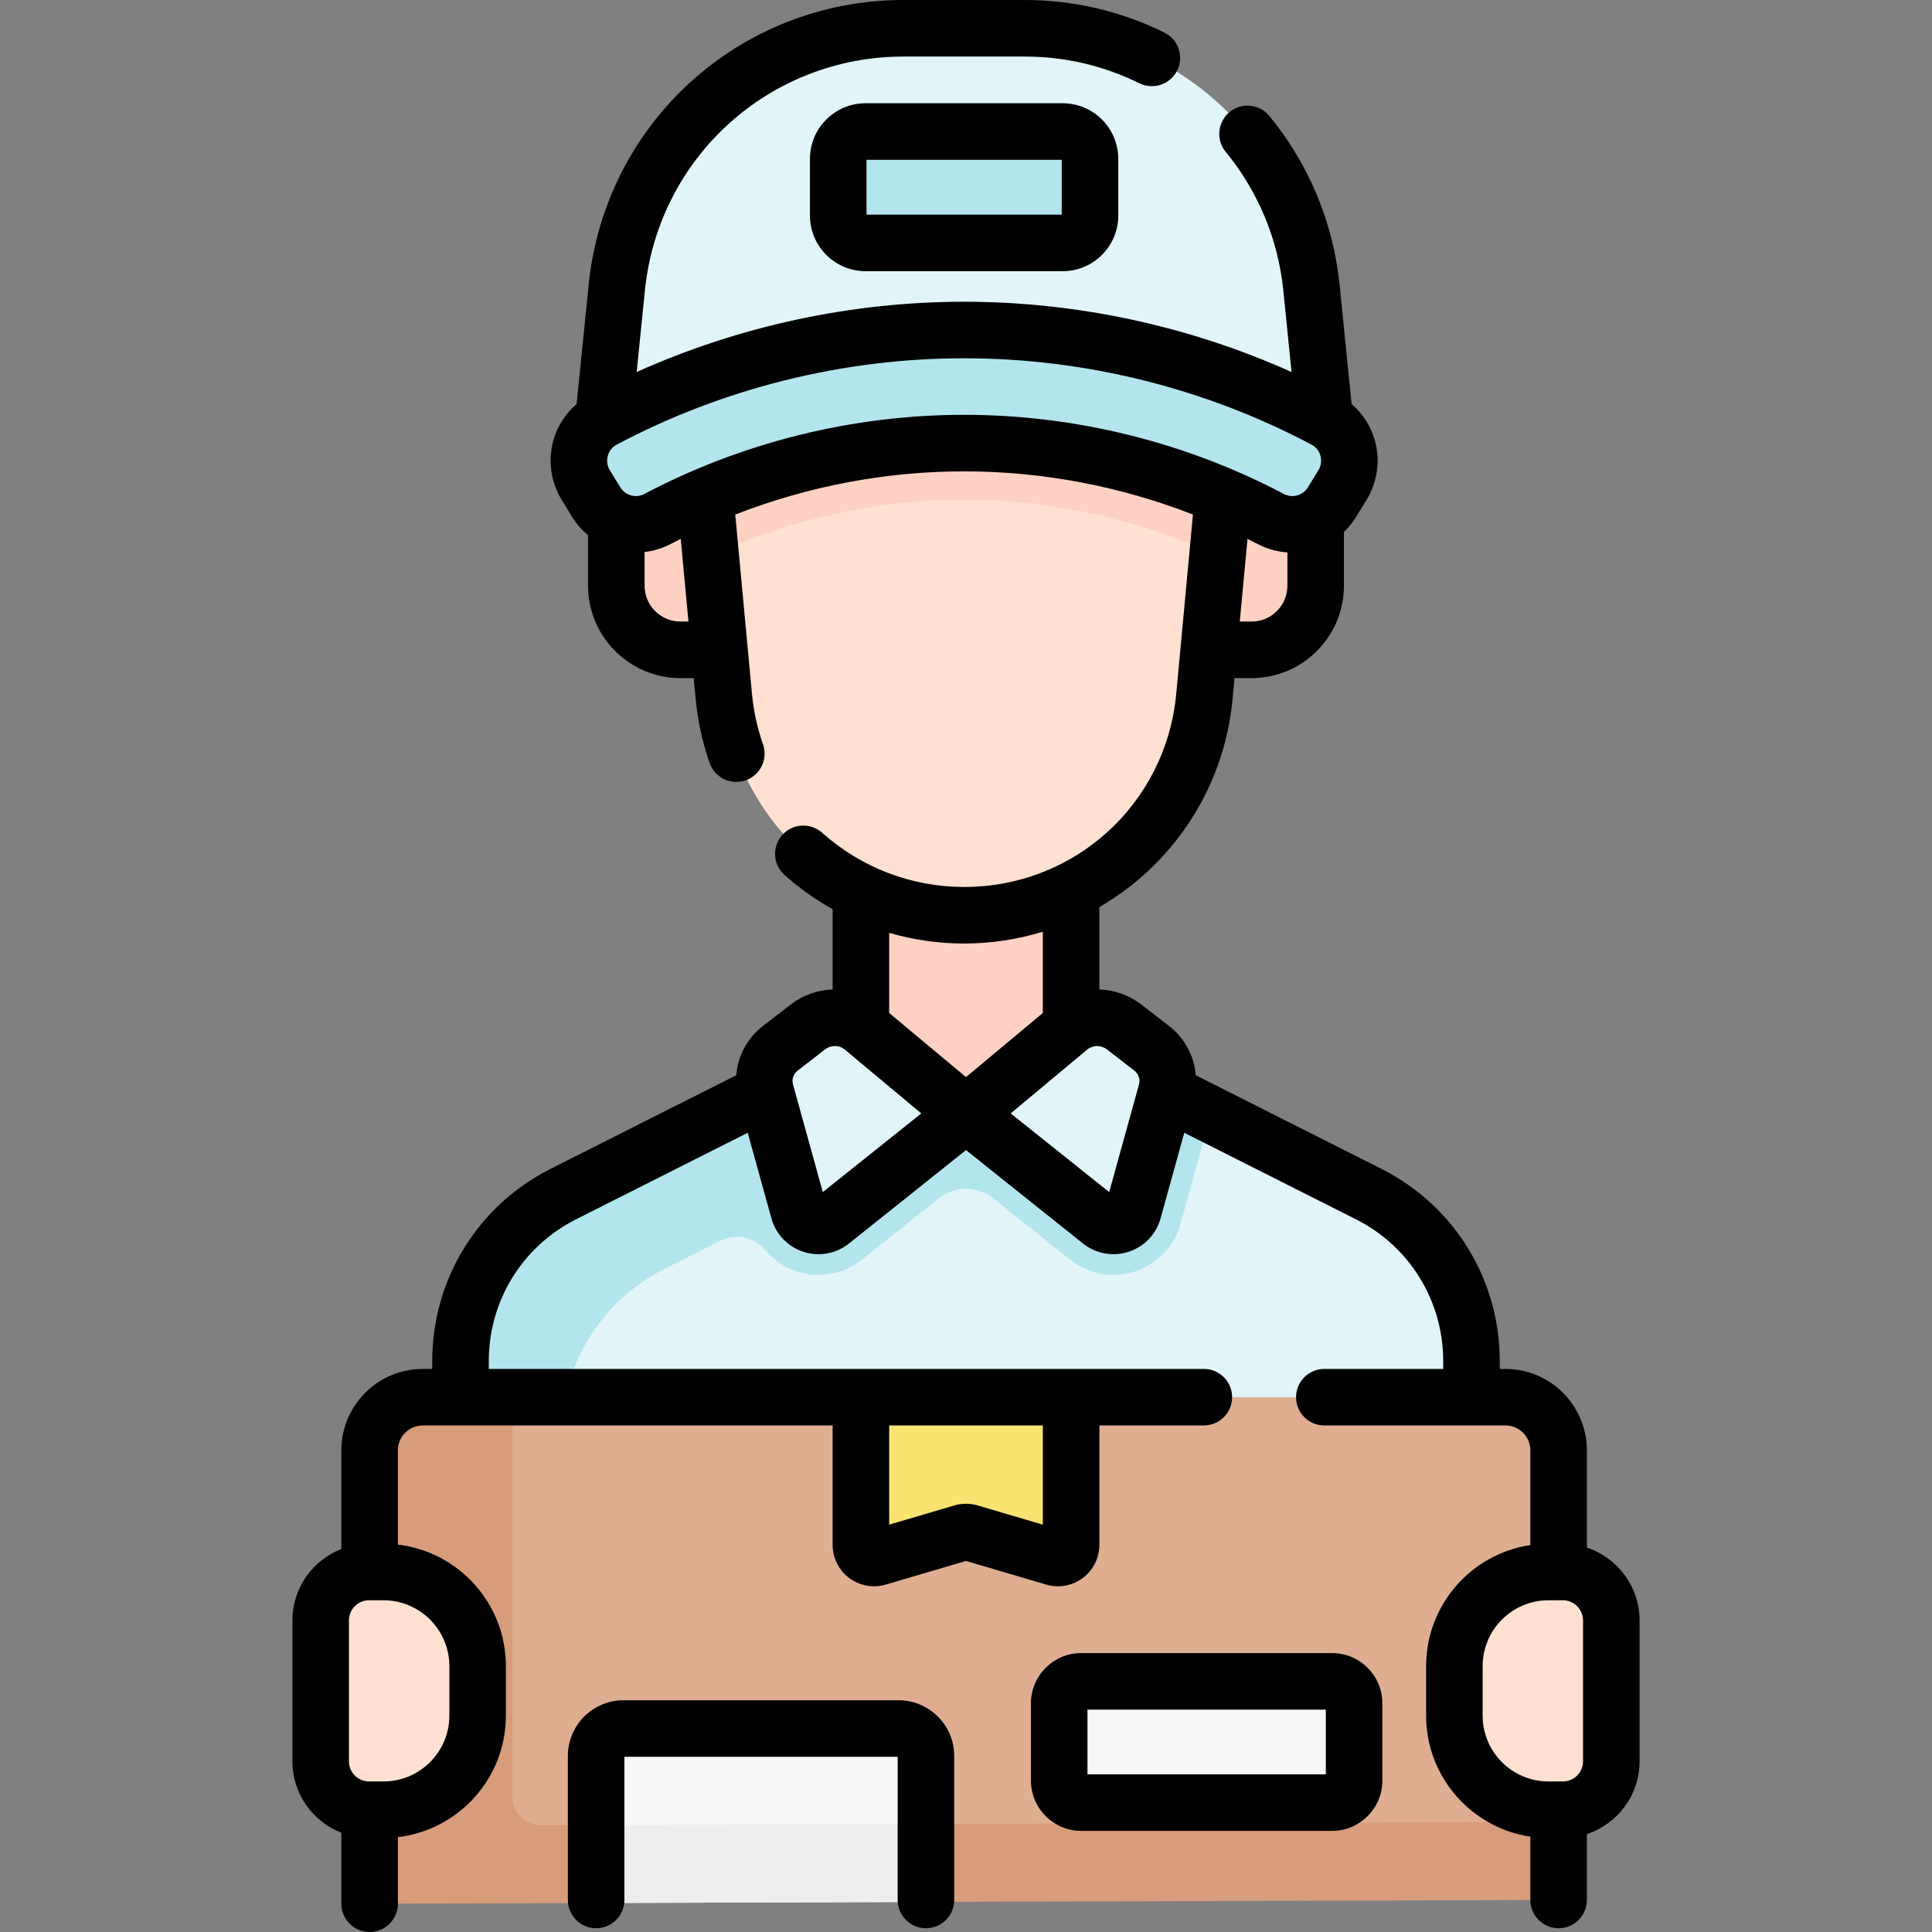 <svg id="Capa_1" enable-background="new 0 0 512.556 512.556" height="512" viewBox="0 0 512.556 512.556" width="512" xmlns="http://www.w3.org/2000/svg"><rect x="0" y="0" width="512.556" height="512.556" fill="#808080" stroke="none"/><g><g><g><path d="m309.4 289.714 53.677 27.056c16.743 8.439 27.304 25.59 27.304 44.339v73.285h-268.206v-73.285c0-18.749 10.561-35.9 27.304-44.339l53.677-27.056 35.595-17.184h32.449z" fill="#e1f5f8"/></g><path d="m309.4 289.714-38.2-17.184h-4.129l1.033 2.068-46.042 22.991c-5.014 2.504-10.91-1.143-10.91-6.747v-4.988l-7.995 3.86-53.677 27.056c-16.743 8.439-27.304 25.59-27.304 44.339v73.286h26.76v-53.386c0-18.75 10.561-35.9 27.304-44.34l14.877-7.499c4.077-2.055 8.991-.982 11.941 2.503 3.435 4.058 8.555 6.566 14.109 6.566h.001c4.156 0 8.242-1.434 11.505-4.039l20.385-16.28c4.223-3.373 10.218-3.373 14.442 0l20.386 16.281c3.262 2.604 7.348 4.038 11.504 4.038 8.278 0 15.602-5.566 17.809-13.536l8.04-29.022z" fill="#b3e5ee"/><path d="m413.498 495.763v-110.979c0-7.793-6.317-14.11-14.11-14.11h-115.23l-6.943 9.327h-44.595l-4.221-9.327h-116.23c-7.793 0-14.11 6.317-14.11 14.11v110.979z" fill="#dfae91"/><path d="m228.395 196.713h55.766v98.802h-55.766z" fill="#ffd1c2"/><path d="m332.04 172.398c9.391 0 17.004-7.613 17.004-17.004v-16.288-17.234l-46.415-17.315-123.873 8.77-15.245 6.02v36.047c0 9.391 7.613 17.004 17.004 17.004z" fill="#ffd1c2"/><path d="m187.078 131.653 4.949 53.078c3.069 32.915 30.693 58.083 63.751 58.083 33.058 0 60.682-25.167 63.751-58.083l4.949-53.078 5.13-42.282-150.852 1.951z" fill="#ffe0d1"/><path d="m187.078 131.653 1.472 15.79c20.985-9.754 44.06-14.896 67.228-14.896s46.242 5.141 67.228 14.896l1.472-15.79 5.13-42.282-150.852 1.95z" fill="#ffd1c2"/><path d="m351.455 111.328-3.528-34.994c-3.941-39.084-36.841-68.834-76.124-68.834h-32.051c-39.283 0-72.183 29.75-76.123 68.834l-3.528 34.994v14.408l80.835-19.053 49.969 2.516 60.551 16.536v-14.407z" fill="#e1f5f8"/><path d="m143.445 484.224c-4.144.013-7.51-3.342-7.51-7.486v-106.064h-23.768c-7.793 0-14.11 6.317-14.11 14.11v112.76c0 4.144 3.366 7.499 7.51 7.486l52.591-.167 7.141-7.14h71.637l8.712 6.86v.002l160.388-.508c4.125-.013 7.462-3.361 7.462-7.486v-13.224z" fill="#d79c7a"/><g><g><path d="m353.366 133.221c-3.399 5.527-10.503 7.493-16.242 4.465-25.029-13.205-52.922-20.138-81.345-20.138s-56.316 6.933-81.345 20.138c-5.739 3.028-12.843 1.063-16.242-4.465l-2.785-4.528c-3.726-6.059-1.59-14.034 4.695-17.365 29.421-15.593 62.236-23.78 95.677-23.78s66.256 8.188 95.677 23.78c6.285 3.331 8.421 11.305 4.695 17.365z" fill="#b3e5ee"/></g><path d="m281.931 64.442h-52.307c-4.001 0-7.244-3.243-7.244-7.244v-15.061c0-4.001 3.243-7.244 7.244-7.244h52.307c4.001 0 7.244 3.243 7.244 7.244v15.061c0 4.001-3.243 7.244-7.244 7.244z" fill="#b3e5ee"/><g id="XMLID_303_"><g><path d="m284.158 370.674v39.18c0 2.33-2.24 4-4.47 3.34l-22.42-6.61c-.65-.19-1.33-.19-1.98 0l-22.42 6.61c-2.23.66-4.47-1.01-4.47-3.34v-39.18z" fill="#fbe372"/></g></g><g id="XMLID_305_"><g><path d="m245.648 504.054v.53l-87.49.28v-.81-38.21c0-4.02 3.25-7.27 7.26-7.27h72.96c4.02 0 7.27 3.25 7.27 7.27z" fill="#f8f7f8"/></g></g><path d="m353.408 478.225h-66.571c-3.221 0-5.832-2.611-5.832-5.832v-20.503c0-3.221 2.611-5.832 5.832-5.832h66.571c3.221 0 5.832 2.611 5.832 5.832v20.503c0 3.221-2.612 5.832-5.832 5.832z" fill="#f8f7f8"/></g><path d="m256.278 295.516-27.309-22.786c-4.21-3.512-10.295-3.627-14.634-.276l-7.312 5.647c-3.529 2.726-5.058 7.316-3.867 11.613l8.731 31.518c1.046 3.776 5.611 5.255 8.673 2.81z" fill="#e1f5f8"/><path d="m256.278 295.516 27.309-22.786c4.21-3.512 10.295-3.627 14.634-.276l7.312 5.647c3.529 2.726 5.058 7.316 3.867 11.613l-8.731 31.518c-1.046 3.776-5.611 5.255-8.673 2.81z" fill="#e1f5f8"/><path d="m97.921 480.117h3.828c13.787 0 24.964-11.177 24.964-24.964v-13.143c0-13.787-11.177-24.964-24.964-24.964h-3.828c-7.095 0-12.846 5.752-12.846 12.846v37.378c0 7.095 5.751 12.847 12.846 12.847z" fill="#ffe0d1"/><path d="m414.635 480.117h-3.828c-13.787 0-24.964-11.177-24.964-24.964v-13.143c0-13.787 11.177-24.964 24.964-24.964h3.828c7.095 0 12.846 5.752 12.846 12.846v37.378c0 7.095-5.751 12.847-12.846 12.847z" fill="#ffe0d1"/><path d="m158.158 484.178v19.876.81l87.49-.28v-.53-20.154z" fill="#efedee"/></g><g><path d="m229.625 27.394c-8.13 0-14.744 6.613-14.744 14.743v15.062c0 8.13 6.614 14.743 14.744 14.743h52.307c8.13 0 14.744-6.613 14.744-14.743v-15.062c0-8.13-6.614-14.743-14.744-14.743zm52.05 29.547h-51.795v-14.547h51.795z"/><path d="m420.997 410.579v-25.803c0-11.913-9.692-21.605-21.606-21.605h-1.51v-2.062c0-21.709-12.042-41.266-31.428-51.037l-49.217-24.808c-.411-5.079-2.912-9.852-7.118-13.1l-7.313-5.648c-3.322-2.564-7.222-3.887-11.144-4.009v-21.858c4.367-2.536 8.494-5.532 12.29-8.99 13.203-12.028 21.388-28.447 23.046-46.231l.516-5.529h4.528c13.512 0 24.504-10.993 24.504-24.505v-14.281c1.212-1.154 2.296-2.477 3.21-3.962 0 0 0 0 0-.001l2.784-4.527c2.866-4.66 3.685-10.36 2.246-15.64-1.045-3.833-3.24-7.241-6.209-9.799l-3.186-31.602c-1.664-16.503-8.104-32.002-18.624-44.821-2.629-3.202-7.354-3.666-10.556-1.04-3.202 2.628-3.668 7.354-1.04 10.556 8.64 10.528 13.929 23.257 15.296 36.811l2.178 21.604c-27.225-12.221-56.983-18.643-86.866-18.643s-59.641 6.421-86.866 18.643l2.178-21.604c3.569-35.397 33.087-62.088 68.662-62.088h32.051c10.673 0 20.924 2.386 30.468 7.091 3.717 1.83 8.213.303 10.044-3.411 1.831-3.716.304-8.212-3.411-10.044-11.626-5.731-24.109-8.636-37.101-8.636h-32.051c-43.308 0-79.242 32.493-83.586 75.583l-3.186 31.601c-2.97 2.558-5.164 5.965-6.209 9.799-1.438 5.279-.62 10.979 2.246 15.639l2.784 4.529c1.156 1.879 2.593 3.484 4.21 4.828v13.416c0 13.512 10.992 24.505 24.504 24.505h3.528l.516 5.529c.54 5.782 1.786 11.498 3.705 16.989 1.08 3.091 3.98 5.027 7.08 5.027.82 0 1.655-.136 2.475-.422 3.91-1.366 5.972-5.645 4.605-9.555-1.518-4.343-2.503-8.862-2.93-13.433l-4.431-47.524c19.297-7.524 39.97-11.463 60.715-11.463s41.417 3.939 60.715 11.463l-4.431 47.524c-2.726 29.233-26.923 51.278-56.283 51.278-13.904 0-27.277-5.108-37.658-14.384-3.089-2.761-7.83-2.493-10.59.596s-2.493 7.83.596 10.59c3.941 3.522 8.229 6.559 12.77 9.099v21.294c-3.922.122-7.822 1.444-11.146 4.01l-7.311 5.647c-4.207 3.248-6.708 8.021-7.119 13.1l-49.217 24.808c-19.386 9.771-31.428 29.328-31.428 51.037v2.062h-2.51c-11.914 0-21.606 9.692-21.606 21.605v26.169c-7.586 2.959-12.984 10.327-12.984 18.947v37.378c0 8.62 5.398 15.988 12.984 18.947v18.838c0 4.143 3.357 7.5 7.5 7.5s7.5-3.357 7.5-7.5v-17.669c16.111-1.893 28.653-15.622 28.653-32.233v-13.144c0-16.611-12.543-30.34-28.653-32.233v-25c0-3.643 2.964-6.605 6.606-6.605h108.729v31.683c0 3.445 1.647 6.734 4.406 8.798 2.761 2.063 6.381 2.714 9.686 1.74l21.291-6.275 21.291 6.275c1.011.298 2.052.443 3.088.443 2.352 0 4.682-.751 6.598-2.184 2.759-2.063 4.406-5.353 4.406-8.798v-31.683h27.72c4.143 0 7.5-3.357 7.5-7.5s-3.357-7.5-7.5-7.5h-189.706v-2.062c0-16.012 8.882-30.436 23.18-37.643l45.514-22.941 6.291 22.708c1.165 4.208 4.341 7.524 8.495 8.87 1.314.427 2.665.635 4.007.635 2.896 0 5.745-.974 8.079-2.837l31.037-24.787 31.038 24.788c2.333 1.862 5.182 2.836 8.078 2.836 1.341 0 2.692-.208 4.007-.635 4.154-1.346 7.33-4.662 8.495-8.87l6.291-22.708 45.514 22.941c14.298 7.207 23.18 21.631 23.18 37.643v2.062h-31.537c-4.143 0-7.5 3.357-7.5 7.5s3.357 7.5 7.5 7.5h48.047c3.643 0 6.606 2.963 6.606 6.605v25.128c-15.627 2.332-27.653 15.839-27.653 32.105v13.144c0 16.266 12.026 29.774 27.653 32.105v16.797c0 4.143 3.357 7.5 7.5 7.5s7.5-3.357 7.5-7.5v-17.472c8.11-2.679 13.984-10.318 13.984-19.313v-37.378c0-8.995-5.875-16.634-13.984-19.313zm-238.352-245.681h-2.13c-5.24 0-9.504-4.264-9.504-9.505v-8.94c2.362-.272 4.708-.966 6.921-2.134.882-.465 1.777-.906 2.667-1.355zm-11.712-33.845c-2.236 1.177-5.024.402-6.354-1.759l-2.784-4.529c-.714-1.16-.909-2.523-.551-3.839.204-.749.783-2.131 2.368-2.971 28.277-14.986 60.147-22.907 92.166-22.907s63.889 7.921 92.166 22.907c1.585.84 2.164 2.222 2.368 2.971.358 1.315.163 2.679-.551 3.84l-2.784 4.527c-1.331 2.164-4.122 2.935-6.354 1.761-26.045-13.742-55.384-21.006-84.846-21.006s-58.8 7.264-84.844 21.005zm162.692 13.267c2.525 1.332 5.222 2.058 7.92 2.23v8.843c0 5.241-4.264 9.505-9.504 9.505h-3.13l2.045-21.934c.891.45 1.786.89 2.669 1.356zm-214.413 297.69v13.144c0 9.63-7.834 17.464-17.463 17.464h-3.828c-2.948 0-5.347-2.398-5.347-5.347v-37.378c0-2.948 2.398-5.347 5.347-5.347h3.828c9.629 0 17.463 7.834 17.463 17.464zm157.449-37.525-17.279-5.092c-2.031-.598-4.178-.598-6.209 0l-17.277 5.092v-26.314h40.766v26.314zm-20.883-154.172c7.151 0 14.176-1.079 20.883-3.125v21.552l-20.383 17.007-20.383-17.007v-21.255c6.409 1.857 13.095 2.828 19.883 2.828zm-37.487 65.942-7.907-28.543c-.378-1.366.103-2.81 1.225-3.676l7.31-5.646c.763-.589 1.664-.881 2.563-.881.952 0 1.901.327 2.684.979l20.254 16.9zm75.974 0-26.128-20.866 20.254-16.9c1.522-1.269 3.681-1.309 5.245-.1l7.312 5.647c1.121.866 1.602 2.31 1.224 3.676l-.003.012c-.006.02-.011.04-.017.06zm99.078 138.898v-13.143c0-9.63 7.834-17.464 17.463-17.464h3.828c2.948 0 5.347 2.398 5.347 5.347v37.378c0 2.948-2.398 5.347-5.347 5.347h-3.828c-9.629-.001-17.463-7.835-17.463-17.465z"/><path d="m238.38 451.07h-72.958c-8.144 0-14.77 6.626-14.77 14.77v38.216c0 4.143 3.357 7.5 7.5 7.5s7.5-3.357 7.5-7.5v-37.986h72.497v37.985c0 4.143 3.357 7.5 7.5 7.5s7.5-3.357 7.5-7.5v-38.215c.001-8.144-6.625-14.77-14.769-14.77z"/><path d="m353.408 438.558h-66.571c-7.352 0-13.332 5.98-13.332 13.332v20.503c0 7.352 5.98 13.332 13.332 13.332h66.571c7.352 0 13.332-5.98 13.332-13.332v-20.503c0-7.352-5.981-13.332-13.332-13.332zm-1.668 32.167h-63.235v-17.167h63.235z"/></g></g></svg>
